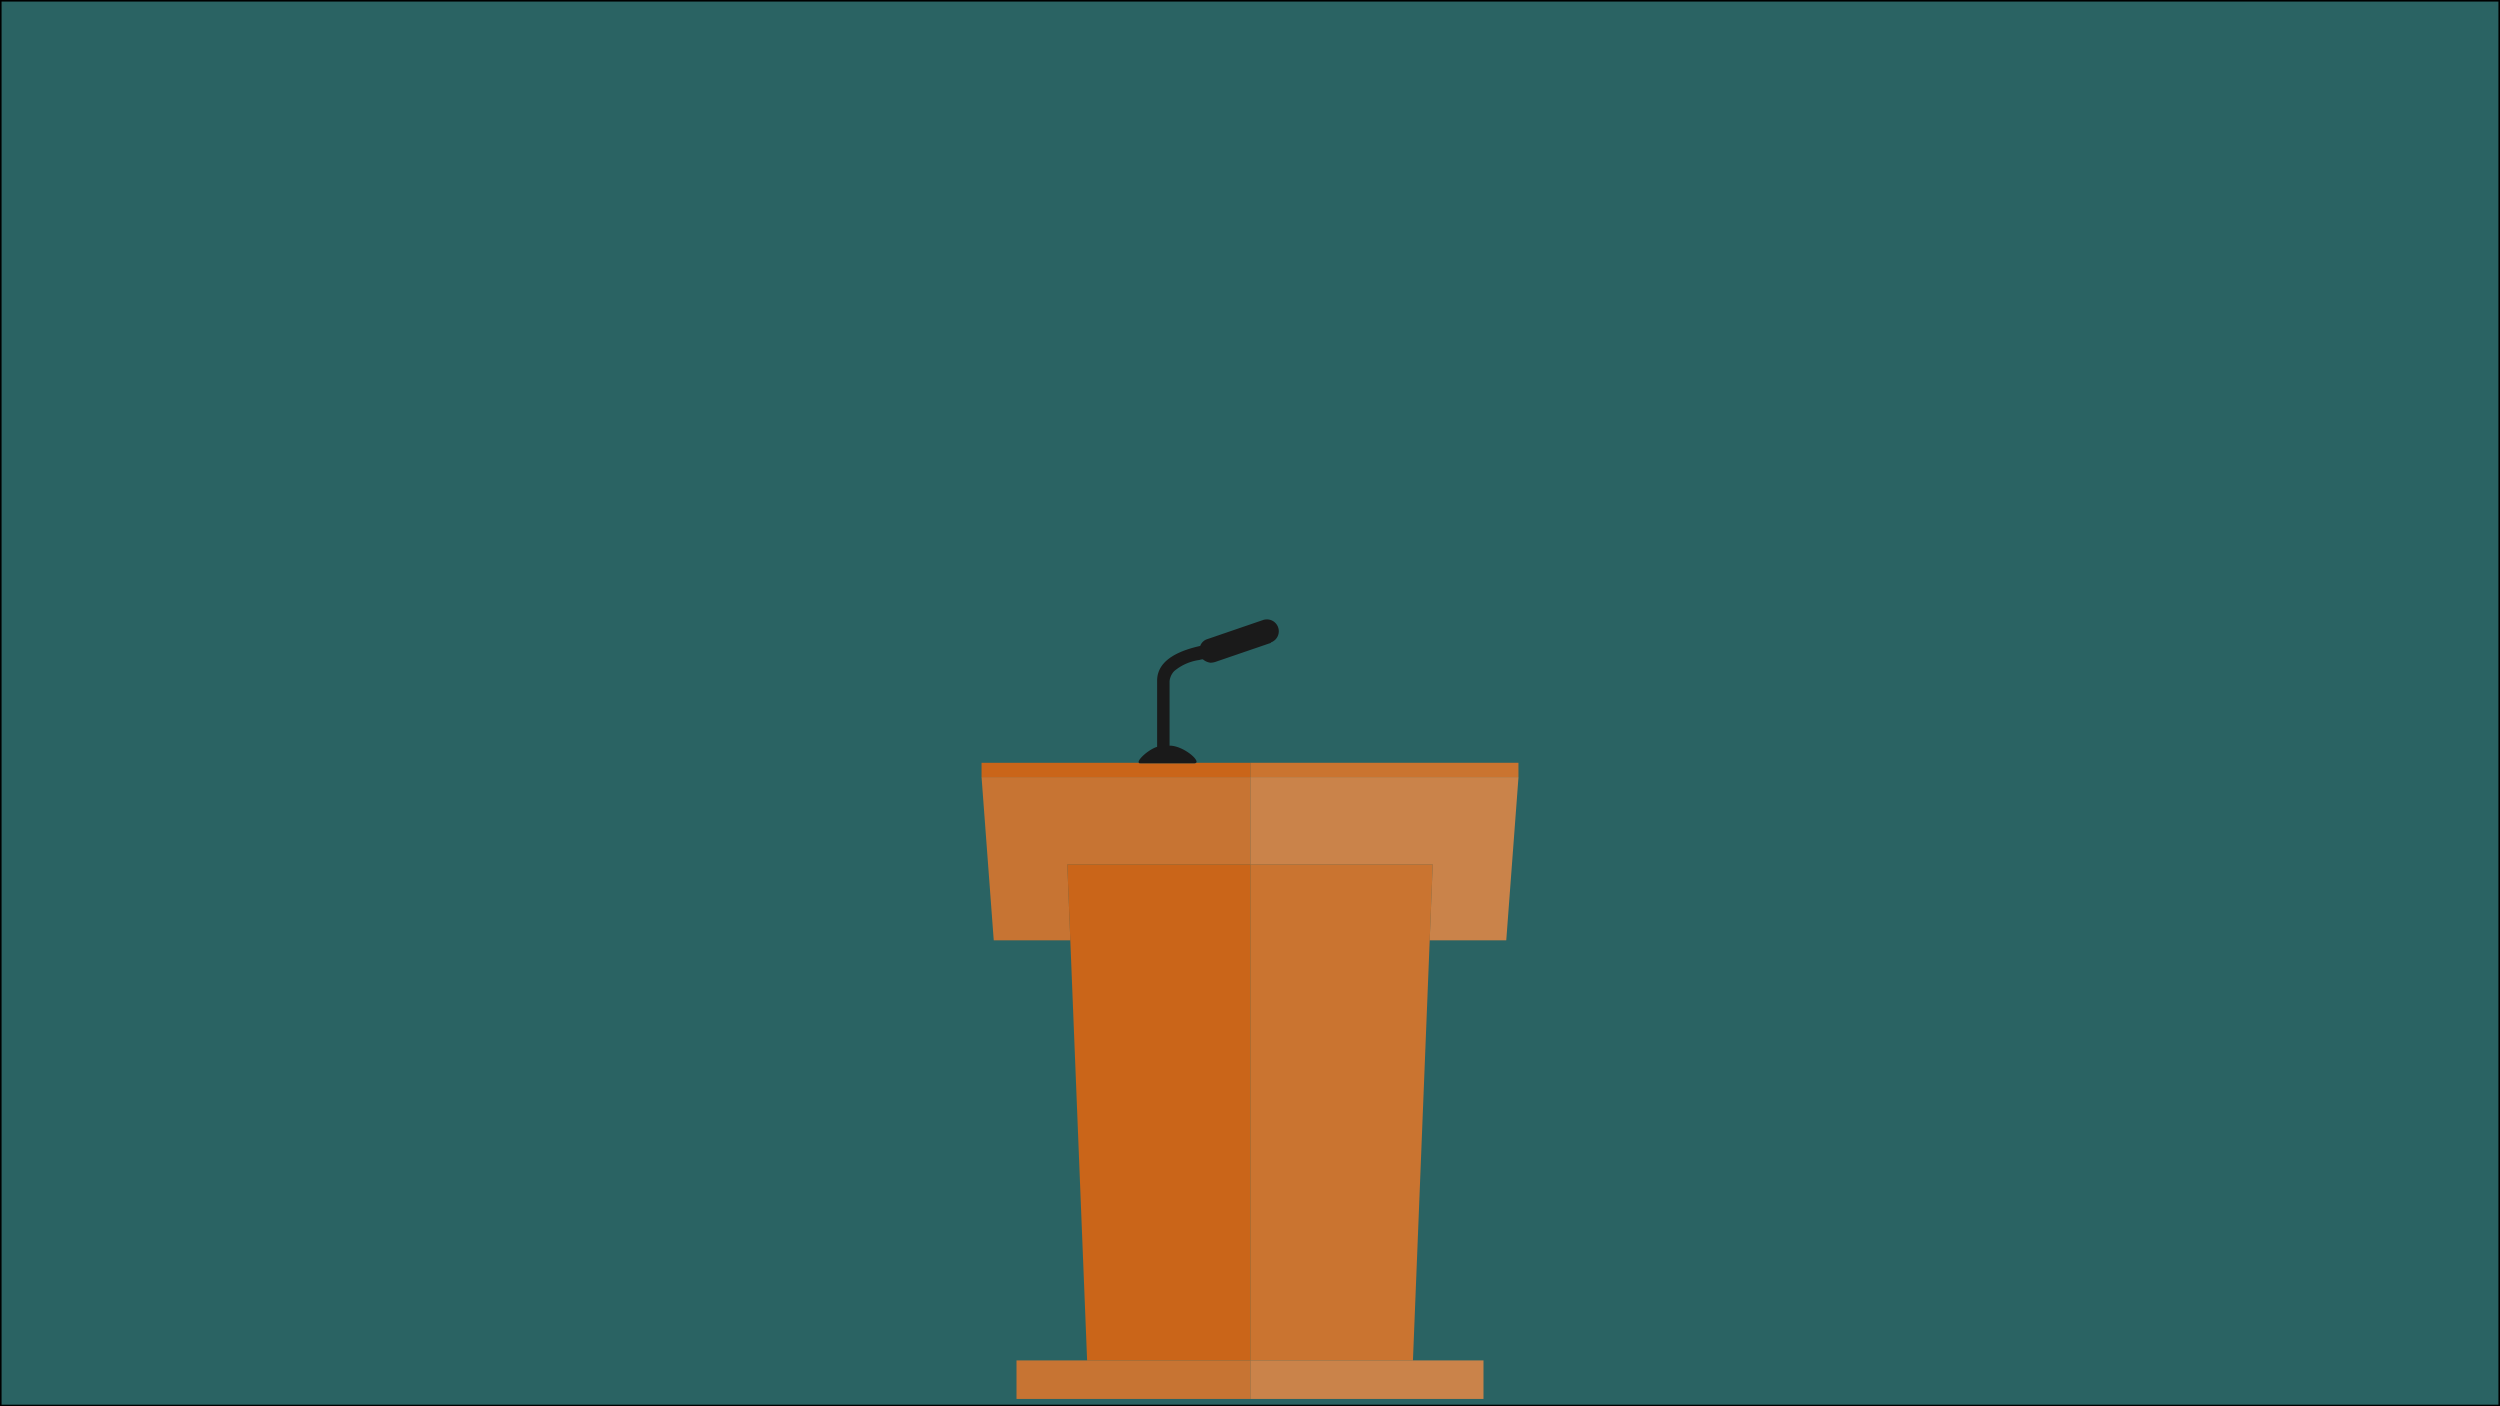 <svg id="Layer_1" data-name="Layer 1" xmlns="http://www.w3.org/2000/svg" viewBox="0 0 453.54 255.12"><defs><style>.cls-1{fill:#2a6363;stroke:#000;stroke-miterlimit:22.93;stroke-width:0.57px;}.cls-2{fill:#1a1a1a;}.cls-2,.cls-3,.cls-4,.cls-5,.cls-6{fill-rule:evenodd;}.cls-3{fill:#ff8e42;}.cls-3,.cls-4,.cls-5,.cls-6,.cls-7{opacity:0.75;}.cls-4{fill:#ff791f;}.cls-5,.cls-7{fill:#fa7923;}.cls-6{fill:#f60;}</style></defs><title>Artboard 1</title><rect class="cls-1" width="453.54" height="255.12"/><path class="cls-2" d="M230.53,116.64,220.72,120a3.37,3.37,0,0,1-1.1.23,2.57,2.57,0,0,1-1.35-.58c-.05-.08-.44,0-.67.08a9,9,0,0,0-4.56,2,3.11,3.11,0,0,0-.86,1.84v11.7c2.67,0,6.19,3.22,4.42,3.22h-9.68c-1.31,0,1.24-2.47,3-3h0v-12c0-4,4.54-5.57,7.82-6.31a2,2,0,0,1,1.21-1.21l.51-.17,9.71-3.33a2.07,2.07,0,0,1,.66-.1,2.15,2.15,0,0,1,.75,4.17Z"/><polygon class="cls-3" points="275.48 140.98 275.47 140.98 275.47 140.99 226.84 140.99 226.84 156.81 259.92 156.81 259.37 170.59 273.26 170.59 275.48 140.98"/><polygon class="cls-4" points="226.84 138.38 275.47 138.38 275.47 140.99 226.84 140.99 226.84 140.98 226.84 138.38"/><polygon class="cls-5" points="226.84 140.99 226.84 156.81 226.7 156.81 193.62 156.81 194.17 170.59 180.28 170.59 178.07 140.99 226.84 140.99"/><path class="cls-6" d="M178.07,138.38h28.51c0,.08.15.13.33.13h9.68a.55.55,0,0,0,.42-.13h9.83V141H178.07Z"/><polygon class="cls-4" points="259.92 156.81 226.84 156.81 226.84 246.8 256.33 246.8 259.92 156.81"/><polygon class="cls-3" points="226.84 246.8 269.13 246.8 269.13 253.79 226.84 253.79 226.84 247.26 226.84 246.8"/><polygon class="cls-6" points="193.62 156.81 226.84 156.81 226.84 246.8 197.22 246.8 193.62 156.81"/><rect class="cls-7" x="184.41" y="246.8" width="42.43" height="6.99"/></svg>